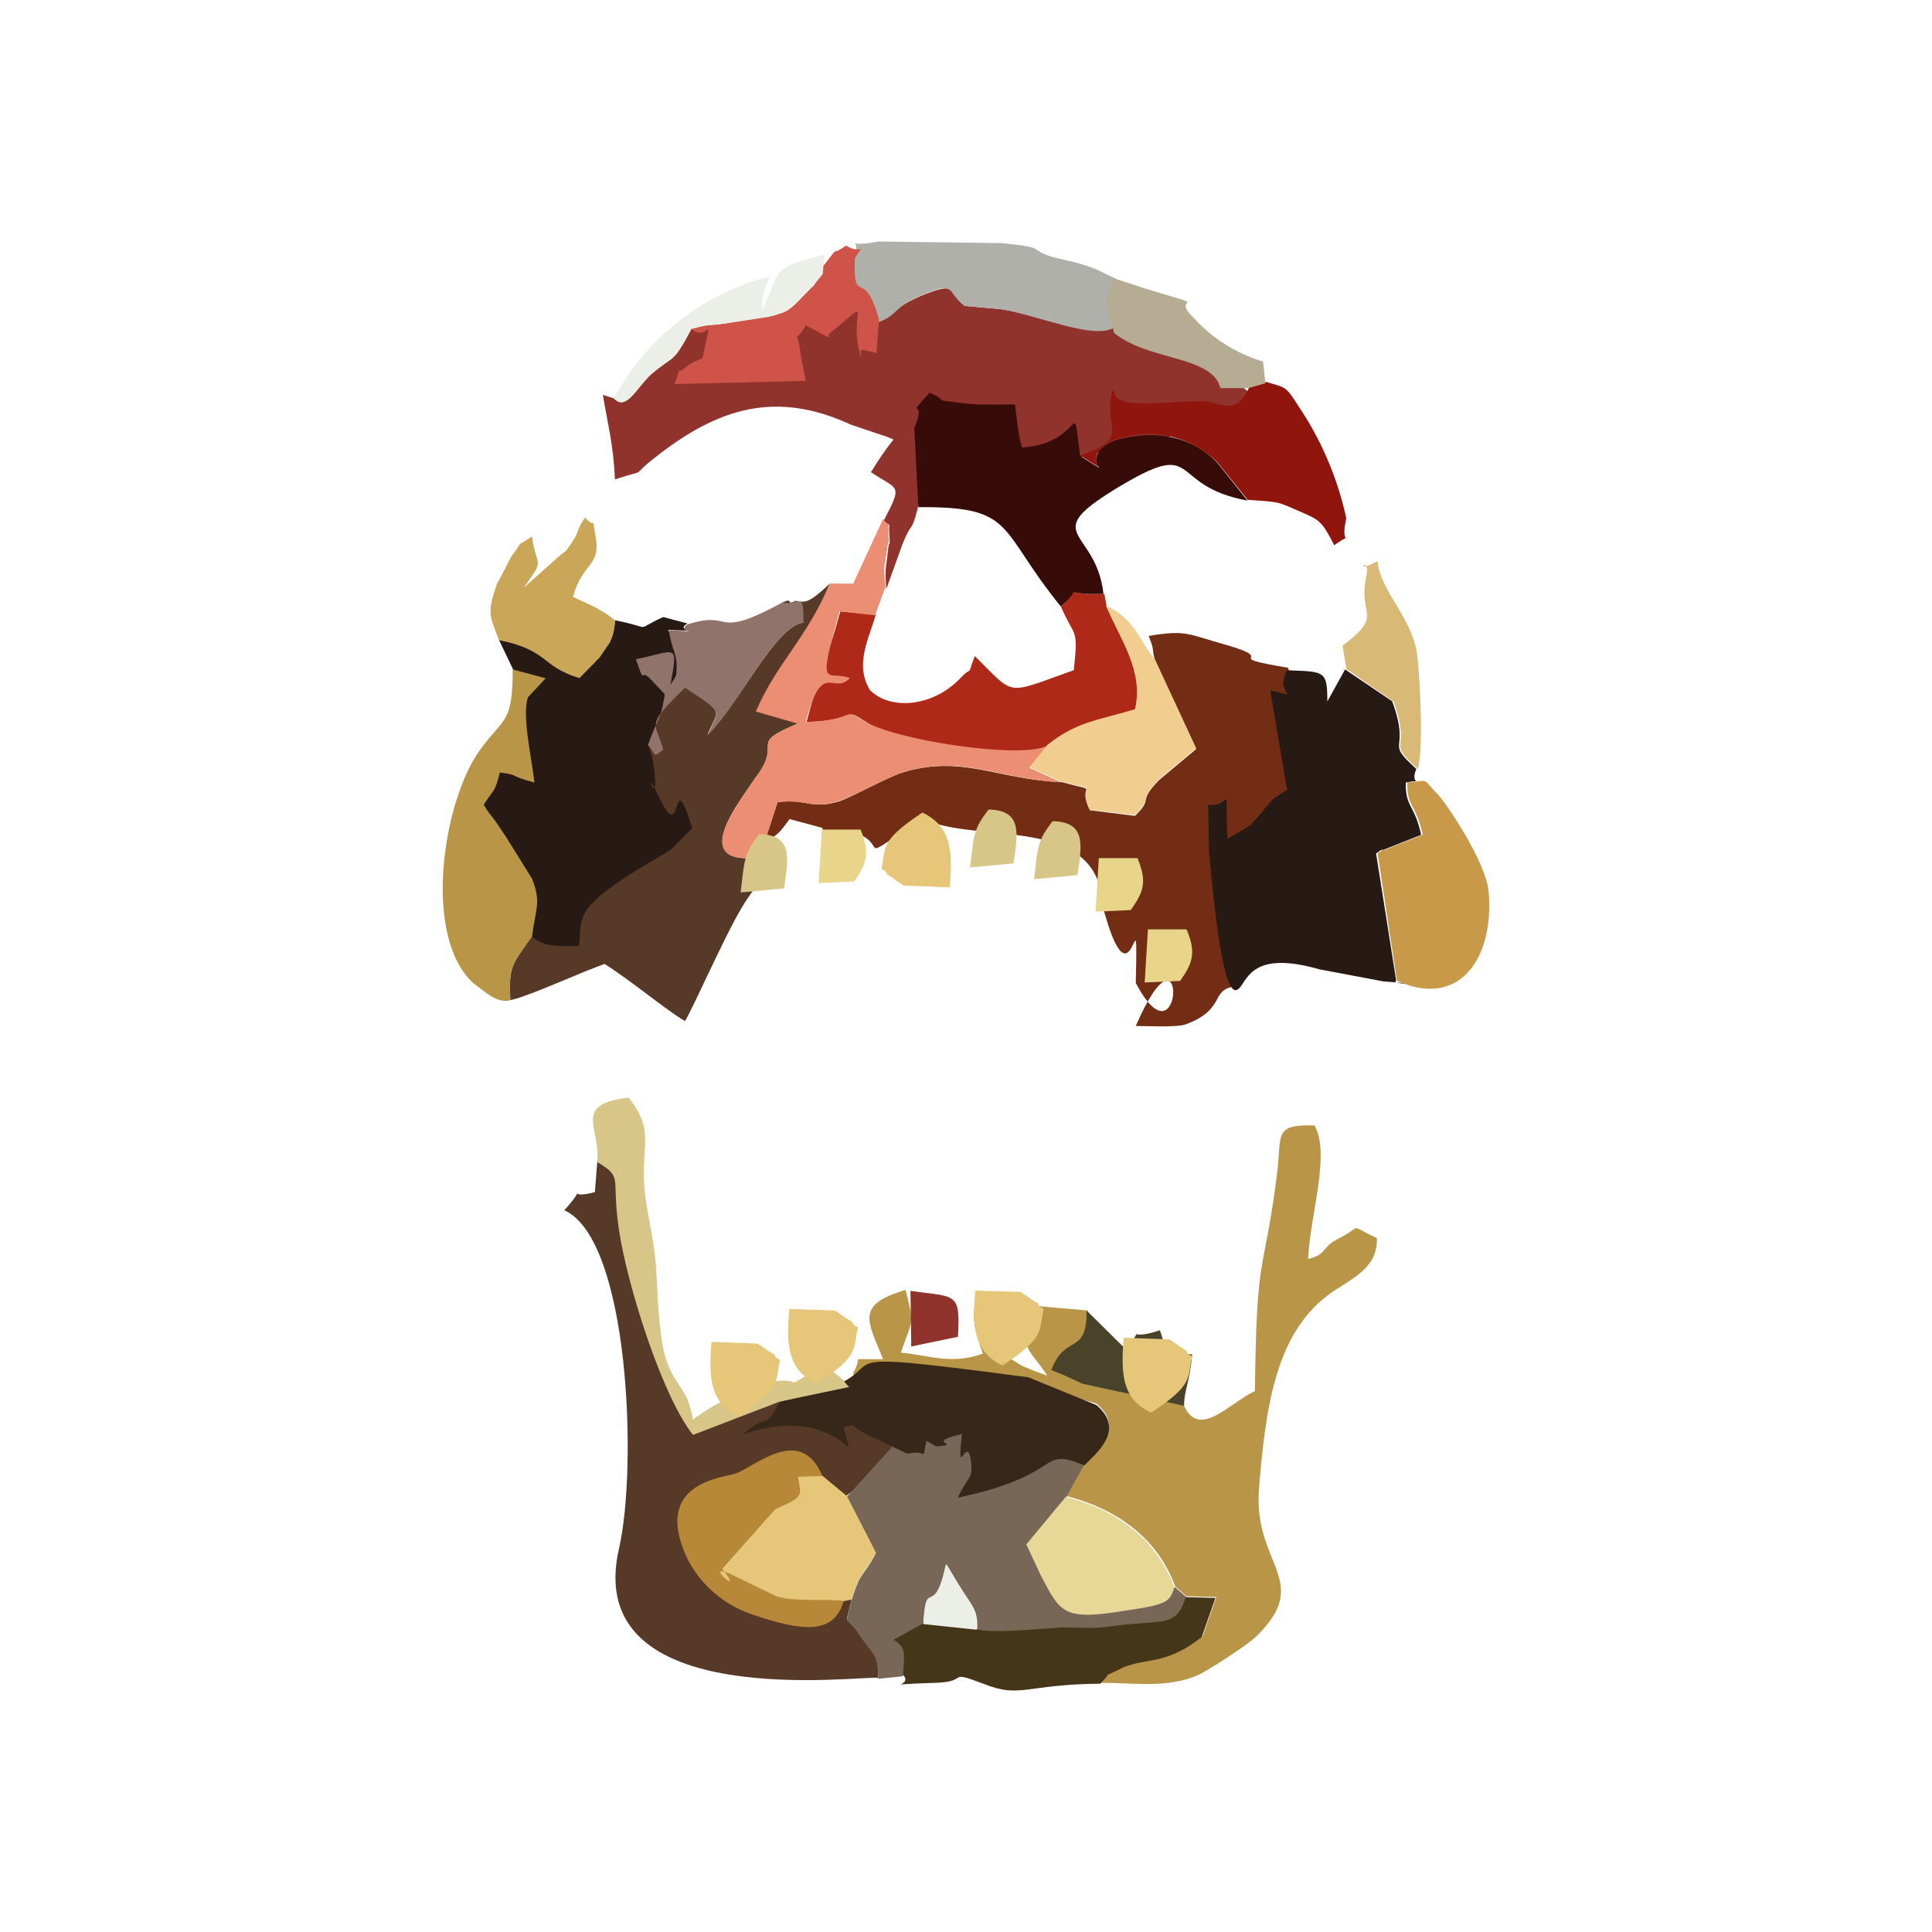 <svg xmlns="http://www.w3.org/2000/svg" width="3em" height="3em" viewBox="0 0 24 24"><g fill="none"><path fill="#722D14" fill-rule="evenodd" d="m14.349 8.21l.51 1.095l-.46.385c-.28.285-.06.215-.3.445l-.56-.07c-.18-.365.18-.205-.35-.35c-.79-.025-1.24-.35-1.99-.115c-.18.06-.63.305-.76.35c-.37.115-.41-.035-.78.015l-.17.525c.22-.17.18-.13.32-.315l.41.11l-.01.085h.48c.34.16-.08.35.775-.2c.675.33 2.19-.075 2.235 1.09c.38 1.425.44-.385.41.95c.59 1.125.65-.96 0 .535c.12 0 .51.02.62-.02c.54-.2.27-.465.68-.475c-.04-.5 1.08-1.335 1.03-1.965c0-.13-.28-1.535-.44-1.99c-.89-.15-.08-.085-.77-.285c-.47-.13-.49-.19-.96-.11c.08.2.03.12.08.31" clip-rule="evenodd"/><path fill="#B99548" d="m14.71 17.465l-1.25-.276l-.24-.11l-.15-.06c.18-.47.44-.164.44-.74l-.69-.06c-.14.615-.06.485.19.87c-.14-.05-.17-.06-.32-.125l-.29-.18c.26-.11.05.13.23-.235c.14-.29.09-.375.09-.415c-.7-.27-.71.165-.51.68c-.39.15-.71.01-1.02-.01c.15-.434.17-.334.06-.78c-.63.185-.47.386-.28.86h-.31c-.03.225-.15.12.06.325c.84-.08 1.27-.25 2.11 0l.79.226c.37.31-.02.605-.15.75l-.22.4c.6.154 1.12.5 1.35 1.124l.14.12l.37.01l-.17.485c-.47.375-.73.255-1.03.4c-.25.13-.05-.005-.23.18c.4 0 .81.07 1.19-.09c.12-.05.62-.375.73-.48c.72-.7-.04-.89.04-1.85c.09-1.1.23-2.015.98-2.48c.27-.17.494-.304.484-.624c-.385-.175-.145-.155-.485.01c-.21.11-.13.19-.37.25c.03-.566.28-1.305.08-1.66c-.5-.01-.41.1-.46.56c-.17 1.365-.26.92-.28 2.74c-.32.15-.69.6-.88.184"/><path fill="#8F332C" d="M10.919 3.95c-.64-.375-1.49.105-2.33.135c-.24.45-.2.31-.5.565c-.17.15-.31.465-.46.3l-.14-.045c.06.37.13.605.15 1.05c.46-.15.15 0 .49-.265c.8-.635 1.52-.84 2.44-.415l.46.155l.07.03c-.11.14-.17.23-.28.405c.34.23.4.14.16.6c.11.14.05-.075.07.19c.01.19 0 0-.02.2c-.02.205-.04.165-.02.465l.2-.555c.12-.305.11-.13.19-.445l.16-.83c.35.1.73-.205.99.325c.76-.05.64-.435.85-.125c.51-.18 1.91-.3 2.14-.795c-1.42-1.225-1.79-.84-3.11-1.055l-.44-.04c-.24-.185-.08-.315-.56-.12c-.34.15-.23.18-.51.27"/><path fill="#573928" d="M10.91 20.85c0-.33-.05-.29-.23-.55c-.18-.266-.19-.05-.1-.43c-1.68-.28-1.44-1.576-.07-1.286l.16-.12c.44-.215.62-.18.71-.75c-.23-.12-1.79-.13-1.69-.315l-1.08.415c-.37-.465-.7-1.79-.81-2.5c-.12-.735-.04-.695-.38-.89l-.03.385c-.42.11-.04-.15-.38.225c.81.365.91 3.195.68 4.2c-.48 2.075 3.05 1.57 3.22 1.61z"/><path fill="#271914" d="M15.989 8.326c-.17.31.22.35-.21.25l.21 1.235l-.16.104c-.01.01-.04.03-.04.04l-.07.08l-.03.04l-.15.17l-.06.04l-.23.135c-.04-.8.07-.374-.24-.424l.01.585c.15 1.67.28 1.8.38 1.69s.17-.466.99-.23l.795.15c.57.04.08.04.16-.01l-.25-1.58c.04-.02.07-.06.08-.04l.48-.19c-.08-.375-.2-.346-.19-.65c.25-.05.04.05.13-.17c-.41-.366-.06-.185-.3-.84l-.585-.395l-.23.415v.05c0-.01 0 .03.01.04c0-.495.01-.475-.5-.495M7.639 7.7c-.01.34-.22.32-.43.55c-.49-.15-.37-.17-1.01-.3l.17.355c.07.24-.01 1.225-.26 1.185c-.06.25-.06.31-.19.505c.65.94.3 1.264.32 1.66c.14.13 1.31.22 1.58.22c.15-.96.26-.65.92-1.3c-.01-2.3.1-1.825-.44-2.75c.5.015.06.025.24-.08l-.3-.08c-.39.175-.09.14-.6.04z"/><path fill="#573928" d="M9.719 7.484c.29.25.21-.02.26.25c-.35.04-.82 1.05-1.19 1.39c.14-.325.22-.256-.28-.59c-.52.5-.35.425-.27.77c-.14.11-.08.06-.19-.06c.01.03.06.18.06.2l.01.064c.09.646-.16-.084.06.38c.32.69.15-.474.42.4l-.25.25c-.07.08-1 .525-1.11.86c-.05.16-.02.175-.05.355c-.27 0-.44.01-.58-.12c-.25.35-.29.365-.27.79c.15-.02.75-.284.95-.364l.22-.085c.34.214.76.57 1 .71c.1-.16.49-1.05.7-1.4c.22-.37.2-.18.23-.636c-.84.116-.3-.615-.22-.745l.16-.234c.37-.476-.12-.405.53-.68c-.41-.16-.01-.77.4-1.74c-.27.255-.31.235-.42.215c-.02 0-.07.04-.08.01s-.06 0-.09.01"/><path fill="#786757" d="m11.409 17.614l-.89.98l.36.7c-.16.315-.18.19-.3.585c-.09.385-.08.155.1.435c.17.255.23.225.23.54l.3-.03c.36-.345.26-.335.26-.64c.04-.6.14-.04.29-.75l.15.25c.17.28.24.3.23.56c.15.06.98.125 1.1.125c.38.01.35.12.75.07c.51-.06.64-.235.75-.6l-.14-.12c0 .01-.88-.11-1.26-.475l-.09-.65l.22-.4c-.57-.235.1-.135-1.24.14c.55-1.165-.28-.985-.82-.72"/><path fill="#372718" d="M9.69 17.409c-.2.375-.12.115-.47.415c.02 0 .78-.34 1.32.155c-.03-.255-.13-.25.06-.275c0 0 0 .02.12.09c.07.04.17.085.26.125l.29.14c.28-.06.17.12.24-.16l.12.07c.36-.03-.18-.04.32-.155c-.07.62.06-.01.11.325c.02.135 0 .175-.01.2c0 .005-.13.2-.15.265c1.34-.28.99-.645 1.57-.4c.14-.145.52-.44.15-.75l-.846-.345c-3.16-.415-1.19-.095-3.085.3"/><path fill="#AE2917" d="M13.179 7.535c.17.4.22.24.16.79c-.87.31-.72.325-1.23-.175c-.11.295-.01.1-.17.265c-.34.365-.87.415-1.13.16c-.2-.32-.01-.65.07-.94l-.44-.04c-.2.72-.26.76-.42 1.375c.64-.02.45-.19.71-.02c.58.375 1.49.73 2.29.315c.37-.3.64-.315 1.09-.435c.11-.475-.18-.87-.36-1.285l-.03-.165c-.63.015-.2-.14-.54.155"/><path fill="#EB8E73" d="M10.309 7.249c-.3.7-.66.985-.92 1.59l.52.15c-.65.275-.16.2-.53.68l-.16.235c-.08.14-.63.86.22.745l.05-.16l.17-.525c.38-.04.42.1.78-.02c.13-.04.58-.285.76-.345c.75-.235 1.2.08 1.99.12l-.4-.18l.22-.275c-.33.17-1.91-.07-2.29-.315c-.26-.17-.07 0-.71.02c.21-.79.33-.325.55-.545c-.28-.11-.42.2-.13-.83l.44.05l.13-.35c-.03-.295-.01-.25.02-.46c.02-.19.03-.01.02-.2c-.02-.265.04-.04-.07-.185l-.37.8z"/><path fill="#370B07" d="M11.408 6.3c1.22-.01.98.264 1.77 1.234c.34-.285-.08-.14.53-.155c-.09-.815-.81-.715.14-1.3c1.1-.67.62-.05 1.65.14l-.38-.475c-.31-.325-.75-.4-1.19-.295c-.28.07-.38.24-.27.365l-.24-.15c-.11-.815.06-.155-.72-.105c-.05-.11-.08-.5-.09-.535c-.14 0-.39.01-.61-.01c-.48-.06-.18-.02-.45-.135c-.33.365-.02.025-.19.44z"/><path fill="#B99548" d="M6.339 12.426c-.02-.435.02-.44.27-.79c.04-.335.12-.425 0-.72l-.31-.5l-.12-.18c-.09-.13-.1-.12-.17-.24c.13-.2.14-.155.2-.4c.26.035.09.035.43.125c-.03-.285-.16-.84-.08-1.06l.22-.235l-.41-.11c0 .675-.11.595-.4.99c-.47.64-.73 2.34-.08 2.915c.13.09.28.25.45.205"/><path fill="#463619" d="m12.129 20.235l-.66-.07l-.37.205c.17.1.13.18.12.435c.14.16-.34.12.39.1c.46-.01.12-.175.63.02c.44.17.5 0 1.43-.01c.19-.185-.02-.05.23-.175c.3-.16.56-.03 1.03-.405l.17-.485l-.37-.01c-.11.365-.26.285-.78.345c-.41.05-.34.04-.72.03c-.12 0-.95.09-1.1.02"/><path fill="#90150D" d="m13.419 5.659l.24.15c-.11-.13-.01-.3.27-.37a1.22 1.22 0 0 1 1.19.3l.38.47c.42.03.36.02.66.15c.23.1.26.11.415.415c.26-.19.065.05.15-.335a4 4 0 0 0-.595-1.395c-.16-.25-.15-.225-.4-.3l-.21.065c-.18.385-.37.175-.56.175c-.17 0-.33.01-.51.02c-.78.05-.54-.165-.63-.155c-.12.5.24.58-.4.81"/><path fill="#C79949" d="M17.348 12.18c.765.355 1.215-.255 1.145-1.1c-.03-.37-.54-1.125-.64-1.22c-.19-.19-.08-.17-.37-.14c-.01.305.11.265.19.65l-.48.19c-.01-.02-.04.02-.08.04l.24 1.58z"/><path fill="#B0B0AB" d="M10.62 3.19c-.25.78.14.3.27.82c.27-.09.2-.19.53-.33c.48-.205.32-.065.56.12l.45.04c.51.09 1.14.375 1.4.235c.13-.065-.03-.4.04-.61c-.23-.1-.18-.1-.39-.17c-.12-.04-.4-.1-.4-.1c-.33-.105-.05-.115-.63-.175L10.91 3c-.46.09-.21-.09-.29.19"/><path fill="#F1CE90" d="m13.009 9.255l-.22.275l.4.18c.53.14.18-.02.35.35l.56.065c.23-.225.02-.15.3-.445l.46-.385l-.51-1.1c-.19-.225-.25-.51-.61-.67c.18.415.47.81.36 1.285c-.46.14-.72.15-1.09.445"/><path fill="#B78837" d="M10.48 19.89c-.23-.03-.63 0-.84-.06l-.5-.25c-.49-.25.16.31-.17-.1l.66-.72c.39-.176.31-.166.28-.4l.31-.016c-.27-.66-.84-.125-1.08-.04c-.14.05-.92.1-.68.86c.13.425.47.75.88.89c.64.22 1.02.25 1.14-.165"/><path fill="#D8C688" d="M7.419 14.435c.34.205.16.175.28.905c.12.715.54 2.02.91 2.485l1.08-.415l.86-.18c-.08-.08-.04-.06-.17-.17a.7.7 0 0 0-.17-.085l-.34.2c-.3-.125-1.02.27-1.26.46c-.08-.45-.25-.4-.36-.84c-.07-.3-.08-.75-.1-1.065c-.03-.405-.14-.735-.15-1.09c-.01-.475.11-.62-.19-1.005c-.7.085-.35.365-.39.8"/><path fill="#E6C779" d="m10.48 19.89l.1-.02c.12-.4.14-.27.3-.585l-.36-.7l-.3-.25l-.31.01c.03.24.11.23-.28.405l-.66.735c.33.415-.32-.15.17.1l.5.245c.22.07.61.03.84.06"/><path fill="#E8D898" d="M14.589 19.72c-.23-.62-.74-.97-1.35-1.125l-.49.59l.18.385c.25.475.28.565 1.07.435c.52-.075.53-.115.59-.285"/><path fill="#D0534A" d="M10.109 3.546c-.25.235-.29.375-.65.4l-.47.075c-.22.03-.15 0-.4.065c.22.19.27-.295.14.36c-.03.02-.16.065-.17.085c-.24.21-.04-.115-.18.24l1.63-.04l-.06-.305c-.05-.45-.11-.08.06-.385l.28.15l.01-.045c.61-.485.21-.295.4.3c0-.12-.06-.12.19-.06l.03-.415c-.18-.675-.32-.14-.3-.76c.13-.23.1-.03-.11-.16c-.23.16-.05-.04-.26.225c-.1.11-.09.12-.14.27"/><path fill="#CAA659" d="M6.608 6.664c-.24.16-.08.02-.25.24c-.01.01-.17.335-.18.335c-.13.375-.1.4.02.71c.64.14.51.325 1 .475l.25-.255l.13-.19c.01-.03.06-.11.06-.275c-.18-.15-.38-.22-.52-.29c.12-.44.35-.365.28-.76c-.06-.295.03-.05-.13-.225c-.12.175-.06.155-.16.305c-.12.17-.04.07-.19.2l-.41.365c.27-.385.16-.22.1-.635"/><path fill="#90746C" d="M8.549 7.749c-.18.12.26.1-.24.08c.04.28.12.29.09.555c0 .02-.05.09-.07.12c.1-.535.07-.415-.43-.315c.12.35.05.105.18.245l.18.19c-.06.365-.08.265-.21.63c.11.12.05.17.19.06c-.08-.35-.25-.265.27-.77c.5.325.42.265.28.59c.37-.35.84-1.36 1.19-1.4c.01-.425-.06-.2-.26-.25c-.87.475-.6.09-1.17.27z"/><path fill="#D8B976" d="m16.733 8.316l.58.4c.23.65-.11.47.3.835c.07-.225.03-1.115-.01-1.43c-.07-.465-.46-.78-.49-1.15c-.34.18-.08-.105-.14.19c-.11.495.23.465-.295.86l.05.3z"/><path fill="#B5AC93" d="m13.74 3.75l.1.386c.43.35 1.22.28 1.32.685h.35l.21-.06l-.03-.27a1.9 1.9 0 0 1-.86-.54c-.32-.31.31-.09-.6-.365l-.18-.06l-.22-.07l-.09.3z"/><path fill="#494329" d="M14.709 17.465c0-.2.07-.285.1-.64c-.45-.03-.25.13-.4-.3c-.46.15-.16-.1-.42.24l-.49-.485c0 .575-.26.27-.44.74l.15.06l.24.11z"/><path fill="#ECEEE8" d="M7.629 4.95c.15.165.29-.15.46-.3c.29-.255.26-.11.5-.565c.25-.075.19-.035.4-.065l.47-.07c.35-.04.39-.17.65-.405c.17-.23.08-.03.14-.385c-.68.185-.54.165-.78.7c-.02-.17.03-.25.09-.425a3.05 3.05 0 0 0-1.93 1.51z"/><path fill="#E6C779" d="m11.229 11l.57.024c.04-.475.01-.76-.34-.93c-.53.35-.45.425-.51.7c.03.02.06.02.07.07c0-.01.21.14.21.14zm-.855 5.28l-.57-.02c-.04.474-.01.76.34.93c.535-.35.45-.426.515-.7c-.03-.02-.06-.02-.07-.07c0 .01-.215-.14-.215-.14m-.965.41l-.57-.02c-.04.474-.01.76.34.924c.53-.345.45-.425.51-.7c-.03-.02-.06-.02-.07-.07c0 .01-.21-.135-.21-.135m3.275-.64l-.57-.016c-.04.475-.01.76.34.93c.53-.35.45-.425.51-.7c-.03-.025-.06-.025-.07-.075c0 .01-.21-.135-.21-.135zm1.845.59l-.57-.021c-.04.475-.01.765.34.93c.53-.345.45-.425.51-.7c-.03-.02-.06-.02-.07-.07c0 .01-.21-.14-.21-.14"/><path fill="#E8D589" d="M10.61 10.95c.16-.23.2-.355.08-.645h-.48l-.04.665zm3.44.35c.16-.225.2-.35.08-.64h-.48l-.04.665l.44-.02zm.61.885c.16-.225.2-.355.08-.64h-.48l-.04.66z"/><path fill="#8F332C" d="m11.32 16.726l.58-.12c.03-.56-.02-.49-.59-.57z"/><path fill="#ECEEE8" d="m11.47 20.175l.66.07c.01-.26-.06-.28-.23-.565l-.15-.25c-.15.705-.25.13-.28.745"/><path fill="#D8C688" d="M12.28 10.056c-.19.25-.18.305-.23.72l.54-.05c.06-.395.1-.66-.31-.67m-2.85.305c-.19.25-.18.31-.23.725l.54-.05c.06-.4.1-.665-.31-.675m3.645-.16c-.19.25-.18.305-.23.72l.54-.05c.06-.395.1-.66-.31-.67"/></g></svg>